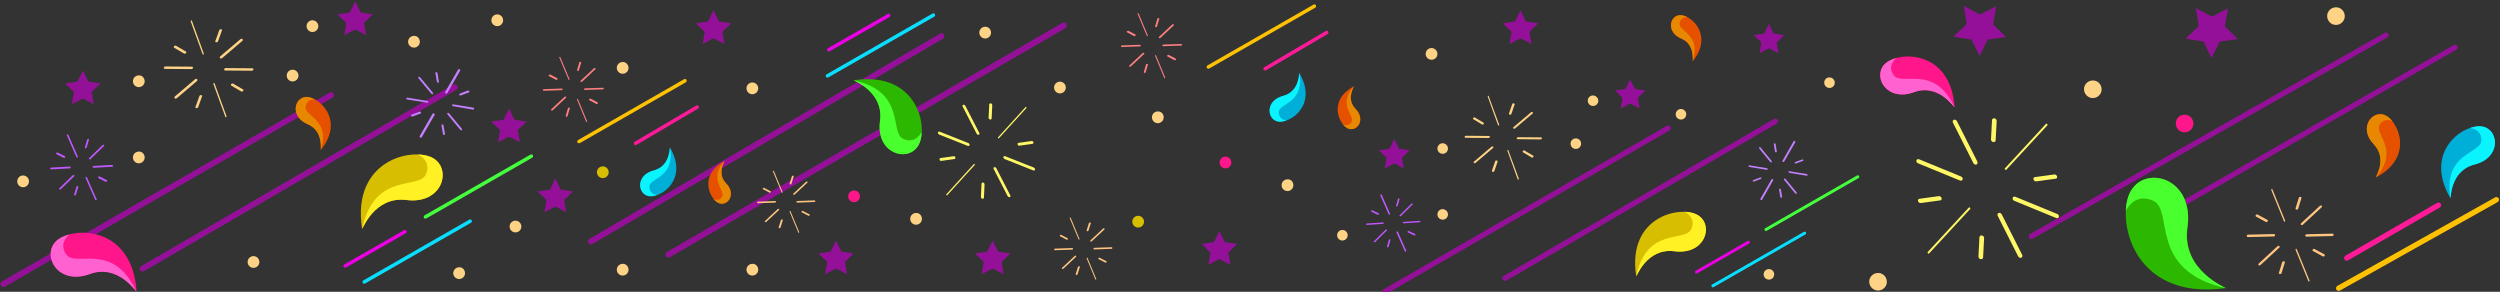<svg version="1.1" id="Layer_1" xmlns="http://www.w3.org/2000/svg" x="0" y="0" viewBox="0 0 1233.8 144" xml:space="preserve"><rect x="0" y="0" width="1233.8" height="144" fill="#333333" stroke="none"/><style>.st0{fill:#951099}.st1{fill:#08deff}.st2{fill:#ffc203}.st3{fill:#ff1a99}.st4{fill:#44ff3c}.st5{fill:#ea00e2}.st6{fill:#c157ff}.st7{fill:#ffd385}.st8{fill:#c480ff}.st9{fill:#ff8080}.st10{fill:#ffc580}.st11{fill:#d8be00}.st12{fill:#ff168a}.st13{fill:#fff124}.st14{fill:#e65100}.st15{fill:#e88800}.st16{fill:#ff61d0}.st17{fill:#00afd8}.st18{fill:#0af4ff}.st19{fill:#fff766}.st20{fill:#2cb700}.st21{fill:#49ff2e}</style><path class="st0" d="M69.1 133.3c.4.7 1.3 1 2 .5l154.1-89.5c.7-.4 1-1.3.5-2-.4-.7-1.3-1-2-.5l-154 89.5c-.7.4-1 1.3-.6 2zm95.6-87.1c-.4-.7-1.3-1-2-.5L1 138.9c-.7.4-1 1.3-.5 2 .4.7 1.3 1 2 .5l161.7-93.3c.6-.2.9-1.2.5-1.9z"/><path class="st1" d="M232.8 108.7c.2.4.1 1-.3 1.2l-52.3 30c-.4.2-1 .1-1.2-.3-.2-.4-.1-1 .3-1.2l52.3-30c.4-.2.9-.1 1.2.3z"/><path class="st2" d="M649.4 2.6c.2.4.1 1-.3 1.2l-52.3 30c-.4.2-1 .1-1.2-.3-.2-.4-.1-1 .3-1.2l52.3-30c.4-.3 1-.1 1.2.3z"/><path class="st3" d="M655.5 15.6c.2.4.1 1-.3 1.2l-30.4 17.9c-.4.2-.9.1-1.2-.3-.2-.4-.1-.9.3-1.2l30.4-17.9c.4-.2.9-.1 1.2.3z"/><path class="st4" d="M263 76.6c.2.4.1.9-.3 1.2l-52.3 30c-.4.2-1 .1-1.2-.3-.2-.4-.1-.9.3-1.2l52.3-30c.5-.2 1-.1 1.2.3z"/><path class="st5" d="M200.6 113.9c.2.4.1.9-.3 1.2L170.8 132c-.4.2-1 .1-1.2-.3-.2-.4-.1-1 .3-1.2l29.5-16.9c.5-.3 1-.2 1.2.3z"/><path class="st6" d="M38.4 77.2c.1.2.1.4-.2.5-.2.1-.4 0-.5-.2L33 66.8c-.1-.2-.1-.4.2-.5.2-.1.4 0 .5.2l4.7 10.7zm6.3 1.3c-.2.2-.5.2-.7.1-.2-.1-.2-.4 0-.6l6.6-6.4c.2-.2.5-.2.7-.1.2.1.2.4 0 .6l-6.6 6.4zm-1.9-5.7c-.1.2-.3.4-.6.4s-.4-.2-.3-.5l1.1-3.8c.1-.2.3-.4.6-.4s.4.2.3.5l-1.1 3.8zm-8.4 10.3c.3 0 .5-.2.5-.5 0-.2-.2-.4-.4-.4l-9.2.5c-.3 0-.5.2-.5.5 0 .2.2.4.4.4l9.2-.5zm-3-5.2c.2.1.5 0 .7-.2.2-.2.1-.5-.1-.6l-3.5-1.8c-.2-.1-.5 0-.7.2-.2.2-.1.5.1.6l3.5 1.8zm11.5 9.6c-.1-.2-.3-.3-.5-.2-.2.1-.3.3-.2.5L47 98.6c.1.2.3.3.5.2.2-.1.3-.3.2-.5l-4.8-10.8zm3.3-5.6c-.3 0-.5.2-.5.5 0 .2.2.4.4.4l9.2-.5c.3 0 .5-.2.5-.5 0-.2-.2-.4-.4-.4l-9.2.5zm3 5.2c-.2-.1-.5 0-.7.2-.2.2-.1.5.1.6l3.5 1.8c.2.1.5 0 .7-.2.2-.2.1-.5-.1-.6l-3.5-1.8zm-13.3-.6c.2-.2.5-.2.7-.1.2.1.2.4 0 .6L30 93.4c-.2.2-.5.2-.7.1-.2-.1-.2-.4 0-.6l6.6-6.4zm1.8 5.7c.1-.2.3-.4.6-.4s.4.2.3.5l-1.1 3.8c-.1.2-.3.4-.6.4s-.4-.2-.3-.5l1.1-3.8z"/><path class="st7" d="M100.5 26.2c.1.3.2.5-.1.7-.4.1-.4-.1-.5-.4l-5.7-15.7c-.1-.3-.2-.5.1-.7.4-.1.4.1.5.4l5.7 15.7zm9.1 2.5c-.3.2-.7.3-1 0-.2-.2-.2-.6.1-.9l10-8.5c.3-.2.7-.3 1 0 .2.2.2.6-.1.9l-10 8.5zm-2-8.3c-.1.3-.5.5-.9.5-.4-.1-.6-.4-.4-.7l1.9-5.3c.1-.3.5-.5.9-.5.4.1.6.4.4.7l-1.9 5.3zM94.5 34.1c.4 0 .7-.3.8-.6 0-.3-.2-.6-.6-.6l-13.1-.1c-.4 0-.7.3-.8.6 0 .3.2.6.6.6l13.1.1zm-3.7-7.7c.3.2.7.1 1-.2.2-.3.2-.7-.1-.8l-4.8-2.8c-.3-.2-.7-.1-1 .2-.2.3-.2.7.1.8l4.8 2.8zm15.2 15c-.1-.3-.2-.6-.5-.4-.4.1-.2.4-.1.7l5.7 15.7c.1.3.2.6.5.4.4-.1.2-.4.1-.7L106 41.4zm5.4-7.8c-.4 0-.7.3-.8.6 0 .3.2.6.6.6l13.1.1c.4 0 .7-.3.8-.6 0-.3-.2-.6-.6-.6l-13.1-.1zm3.7 7.7c-.3-.2-.7-.1-1 .2-.2.3-.2.7.1.8l4.8 2.8c.3.2.7.1 1-.2.2-.3.2-.7-.1-.8l-4.8-2.8zm-18.8-2.2c.3-.2.7-.3 1 0 .2.2.2.6-.1.9l-10 8.5c-.3.2-.7.3-1 0-.2-.2-.2-.6.1-.9l10-8.5zm2.1 8.3c.1-.3.5-.5.9-.5.4.1.6.4.4.7l-1.9 5.3c-.1.3-.5.5-.9.5-.4-.1-.6-.4-.4-.7l1.9-5.3z"/><path class="st8" d="M220.7 46c-.1.2-.4.3-.7.1-.3-.1-.4-.4-.3-.7l6.4-11.1c.1-.2.4-.3.7-.1.3.1.4.4.3.7L220.7 46zm2.9 6.4c-.3 0-.5-.3-.5-.5 0-.3.2-.4.5-.4l9.9 1.6c.3 0 .5.3.5.6s-.2.4-.5.4l-9.9-1.7zm3.8-5.3c-.2.1-.6 0-.7-.3-.1-.2 0-.5.2-.6l4-1.5c.2-.1.6 0 .7.3.1.2.1.5-.2.6l-4 1.5zm-14.5-.8c.2.2.5.3.7.2.2-.1.2-.4.1-.7l-6.4-7.7c-.2-.2-.5-.3-.7-.2-.2.1-.2.4-.1.7l6.4 7.7zm2.7-6c0 .3.3.5.6.5s.5-.2.4-.5l-.7-4.2c0-.3-.3-.5-.6-.5s-.5.2-.4.5l.7 4.2zm-1.1 16.4c.1-.2 0-.5-.3-.7-.3-.1-.6-.1-.7.1l-6.4 11.1c-.1.2 0 .5.3.7.3.1.6.1.7-.1l6.4-11.1zm7.1-.8c-.2-.2-.5-.3-.7-.2-.2.1-.2.4-.1.7l6.4 7.7c.2.2.5.3.7.2.2-.1.2-.4.1-.7l-6.4-7.7zm-2.7 6c0-.3-.3-.5-.6-.5s-.5.2-.4.5l.7 4.2c0 .3.3.5.6.5s.5-.2.4-.5l-.7-4.2zm-8-12.1c.3 0 .5.3.5.5 0 .3-.2.4-.5.4l-9.9-1.6c-.3 0-.5-.3-.5-.5 0-.3.2-.4.5-.4l9.9 1.6zm-3.8 5.3c.2-.1.6 0 .7.3.1.2 0 .5-.2.6l-4 1.5c-.2.1-.6 0-.7-.3-.1-.2-.1-.5.2-.6l4-1.5z"/><path class="st9" d="M566.4 17.3c.1.2.2.4-.1.5-.2.1-.3-.1-.4-.3L561.5 7c-.1-.2-.2-.4.1-.5.2-.1.3.1.4.3l4.4 10.5zm6.3 1.4c-.2.2-.5.2-.7.1-.2-.1-.2-.4 0-.6l6.5-6.1c.2-.2.5-.2.7-.1.2.1.2.4 0 .6l-6.5 6.1zm-1.7-5.6c-.1.2-.3.4-.6.3-.2 0-.4-.2-.3-.5l1.1-3.7c.1-.2.3-.4.6-.3.2 0 .4.2.3.5l-1.1 3.7zm-8.5 9.8c.3 0 .5-.2.5-.4s-.2-.4-.4-.4l-8.9.3c-.3 0-.5.2-.5.4s.2.4.4.4l8.9-.3zm-2.8-5.1c.2.1.5 0 .7-.2.2-.2.1-.5-.1-.6l-3.4-1.8c-.2-.1-.5 0-.7.2-.2.2-.1.5.1.6l3.4 1.8zm10.9 9.7c-.1-.2-.1-.4-.4-.3-.2.1-.1.3-.1.5l4.4 10.6c.1.2.1.4.4.3.2-.1.1-.3.1-.5l-4.4-10.6zm3.5-5.5c-.3 0-.5.2-.5.4s.2.4.4.4l8.9-.3c.3 0 .5-.2.5-.4s-.2-.4-.4-.4l-8.9.3zm2.7 5.1c-.2-.1-.5 0-.7.2-.2.2-.1.5.1.6l3.4 1.8c.2.1.5 0 .7-.2.2-.2.1-.5-.1-.6l-3.4-1.8zm-12.9-.9c.2-.2.5-.2.7-.1.2.1.2.4 0 .6l-6.5 6.1c-.2.2-.5.2-.7.1-.2-.1-.2-.4 0-.6l6.5-6.1zm1.7 5.6c.1-.2.3-.4.6-.3.2 0 .4.2.3.5l-1.1 3.7c-.1.2-.3.4-.6.3-.2 0-.4-.2-.3-.5l1.1-3.7z"/><path class="st10" d="M532.7 117.8c.1.2.2.3-.1.4-.2.1-.3-.1-.4-.3l-4.2-10.1c-.1-.2-.2-.3.1-.4.2-.1.3.1.4.3l4.2 10.1zm6.1 1.3c-.2.2-.5.2-.6.1-.2-.1-.2-.4 0-.6l6.2-5.8c.2-.2.5-.2.6-.1.2.1.2.4 0 .6l-6.2 5.8zm-1.6-5.3c-.1.2-.3.4-.6.3-.2 0-.4-.2-.3-.5l1.1-3.5c.1-.2.3-.4.6-.3.2 0 .4.2.3.5l-1.1 3.5zm-8.1 9.4c.2 0 .5-.2.5-.4s-.2-.4-.4-.4l-8.5.3c-.2 0-.5.2-.5.4s.2.4.4.4l8.5-.3zm-2.7-4.9c.2.1.5 0 .6-.2.1-.2.1-.4-.1-.5l-3.2-1.7c-.2-.1-.5 0-.6.2-.1.2-.1.4.1.5l3.2 1.7zm10.4 9.2c-.1-.2-.1-.4-.4-.3-.2.1-.1.2-.1.4l4.2 10.1c.1.2.1.4.4.3.2-.1.1-.2.1-.4l-4.2-10.1zm3.3-5.2c-.2 0-.5.2-.5.4s.2.4.4.4l8.5-.3c.2 0 .5-.2.5-.4s-.2-.4-.4-.4l-8.5.3zm2.6 4.9c-.2-.1-.5 0-.6.2-.1.2-.1.4.1.5l3.3 1.7c.2.1.5 0 .6-.2.1-.2.1-.4-.1-.5l-3.3-1.7zm-12.3-.9c.2-.2.5-.2.6-.1.2.1.2.4 0 .6l-6.2 5.8c-.2.2-.5.2-.6.1-.2-.1-.2-.4 0-.6l6.2-5.8zm1.6 5.4c.1-.2.3-.4.6-.3.2 0 .4.2.3.5l-1.1 3.5c-.1.2-.3.4-.6.3-.2 0-.4-.2-.3-.5l1.1-3.5z"/><path class="st7" d="M71.4 40.1c0 1.6-1.3 2.9-2.9 2.9-1.6 0-2.9-1.3-2.9-2.9 0-1.6 1.3-2.9 2.9-2.9 1.6-.1 2.9 1.3 2.9 2.9zm502.9 17.8c0 1.6-1.3 2.9-2.9 2.9-1.6 0-2.9-1.3-2.9-2.9 0-1.6 1.3-2.9 2.9-2.9 1.6-.1 2.9 1.2 2.9 2.9z"/><path class="st11" d="M564.6 109.4c0 1.6-1.3 2.9-2.9 2.9-1.6 0-2.9-1.3-2.9-2.9 0-1.6 1.3-2.9 2.9-2.9 1.6 0 2.9 1.3 2.9 2.9z"/><path class="st12" d="M607.7 80.2c0 1.6-1.3 2.9-2.9 2.9-1.6 0-2.9-1.3-2.9-2.9 0-1.6 1.3-2.9 2.9-2.9 1.6 0 2.9 1.3 2.9 2.9z"/><path class="st7" d="M638.3 91.4c0 1.6-1.3 2.9-2.9 2.9-1.6 0-2.9-1.3-2.9-2.9 0-1.6 1.3-2.9 2.9-2.9 1.6-.1 2.9 1.2 2.9 2.9zM71.4 77.7c0 1.6-1.3 2.9-2.9 2.9-1.6 0-2.9-1.3-2.9-2.9 0-1.6 1.3-2.9 2.9-2.9 1.6-.1 2.9 1.3 2.9 2.9zM14.3 89.5c0 1.6-1.3 2.9-2.9 2.9-1.6 0-2.9-1.3-2.9-2.9 0-1.6 1.3-2.9 2.9-2.9 1.6 0 2.9 1.3 2.9 2.9zm695.1-62.9c0 1.6-1.3 2.9-2.9 2.9-1.6 0-2.9-1.3-2.9-2.9 0-1.6 1.3-2.9 2.9-2.9 1.5 0 2.9 1.3 2.9 2.9zM248.3 10c0 1.6-1.3 2.9-2.9 2.9-1.6 0-2.9-1.3-2.9-2.9 0-1.6 1.3-2.9 2.9-2.9 1.6 0 2.9 1.3 2.9 2.9zm-41.1 10.6c0 1.6-1.3 2.9-2.9 2.9-1.6 0-2.9-1.3-2.9-2.9 0-1.6 1.3-2.9 2.9-2.9 1.6-.1 2.9 1.3 2.9 2.9zm-59.9 16.7c0 1.6-1.3 2.9-2.9 2.9-1.6 0-2.9-1.3-2.9-2.9 0-1.6 1.3-2.9 2.9-2.9 1.6 0 2.9 1.3 2.9 2.9zm9.8-24.4c0 1.6-1.3 2.9-2.9 2.9-1.6 0-2.9-1.3-2.9-2.9 0-1.6 1.3-2.9 2.9-2.9 1.5 0 2.9 1.3 2.9 2.9zm100.2 98.9c0 1.6-1.3 2.9-2.9 2.9-1.6 0-2.9-1.3-2.9-2.9 0-1.6 1.3-2.9 2.9-2.9 1.6 0 2.9 1.3 2.9 2.9zM128 129.3c0 1.6-1.3 2.9-2.9 2.9-1.6 0-2.9-1.3-2.9-2.9 0-1.6 1.3-2.9 2.9-2.9 1.6 0 2.9 1.3 2.9 2.9zm101.5 5.5c0 1.6-1.3 2.9-2.9 2.9-1.6 0-2.9-1.3-2.9-2.9 0-1.6 1.3-2.9 2.9-2.9 1.6-.1 2.9 1.3 2.9 2.9z"/><path class="st0" d="m40.9 34.8 2.7 5.5 6 .9-4.4 4.2 1.1 6-5.4-2.8-5.4 2.8 1-6-4.3-4.2 6-.9zM750.4 5.1l2.7 5.5 6 .9-4.3 4.2 1 6-5.4-2.8-5.4 2.8 1-6-4.3-4.2 6-.9zM251.2 53.6l2.7 5.5 6 .9-4.4 4.2 1.1 6-5.4-2.8-5.4 2.8 1-6-4.4-4.2 6.1-.9zM352.1 5.1l2.7 5.5 6.1.9-4.4 4.2 1 6-5.4-2.8-5.3 2.8 1-6-4.4-4.2 6-.9zm249.7 109 2.7 5.4 6 .9-4.3 4.3 1 6-5.4-2.9-5.4 2.9 1-6-4.3-4.3 6-.9zM175.3.7l2.7 5.5 6 .9-4.4 4.2 1.1 6-5.4-2.8-5.4 2.8 1-6-4.4-4.2 6.1-.9z"/><path class="st11" d="M178.7 112.9c.1.7 5.9-16.2 21.9-14.2 17.3 2.2 22.4-14.4 13.7-20.3-9.3-6.3-41-.2-35.6 34.5z"/><path class="st13" d="M214.3 78.4c-1.9-1.3-4.7-2-7.9-2.2 2.5 1.4 6.1 4.4 3.8 9.8-3.4 7.9-25.2-1.7-31.5 26.9.1.7 5.9-16.2 21.9-14.2 17.3 2.2 22.4-14.4 13.7-20.3z"/><path class="st14" d="M158.3 74c-.2.3 1.7-9.3-6.5-12.8-8.8-3.7-6.6-13-.9-13.4 6.2-.4 19.6 11.3 7.4 26.2z"/><path class="st15" d="M151 47.9c1.2-.1 2.8.3 4.3 1.2-1.6 0-4.1.4-4.5 3.6-.6 4.7 12.4 6.2 7.5 21.4-.2.3 1.7-9.3-6.5-12.8-8.7-3.7-6.6-13-.8-13.4z"/><path class="st14" d="M668.2 42.6c.3-.1-4 6.2.8 11.1 5.2 5.3.8 11.3-3.4 9.8-4.6-1.5-10.6-13.9 2.6-20.9z"/><path class="st15" d="M665.5 63.5c-.9-.3-1.9-1.1-2.8-2.1 1.1.5 3.1 1 4.3-1.2 1.8-3.2-7-8.2 1.1-17.6.3-.1-4 6.2.8 11.1 5.2 5.3.9 11.3-3.4 9.8z"/><path class="st12" d="M67.4 143.7c0 .7-8.9-13.8-23.1-8.5-15.5 5.6-23.7-8.6-16.8-15.9 7.2-7.7 37.6-8.7 39.9 24.4z"/><path class="st16" d="M27.4 119.3c1.5-1.6 3.9-2.9 6.8-3.6-2 1.8-4.7 5.4-1.5 9.9 4.7 6.6 22.9-6.8 34.6 18.2 0 .7-8.9-13.8-23.1-8.5-15.4 5.6-23.6-8.7-16.8-16z"/><path class="st17" d="M641.2 36c-.2-.3.3 9.1-7.9 11.3-8.9 2.3-8.1 11.5-2.7 12.7 5.8 1.2 20.1-8 10.6-24z"/><path class="st18" d="M630.6 59.9c1.2.3 2.7.1 4.3-.5-1.5-.2-3.9-1-3.8-4.1.1-4.5 12.7-4.1 10.2-19.3-.2-.3.3 9.1-7.9 11.3-9 2.3-8.2 11.4-2.8 12.6z"/><path class="st0" d="M526.3 11.8c-.4-.7-1.3-1-2-.5L329.1 124.4c-.7.4-1 1.3-.5 2 .4.7 1.3 1 2 .5l195.2-113c.7-.4.9-1.4.5-2.1zm-60.4 5.3c-.4-.7-1.3-1-2-.5l-173 101.3c-.7.4-1 1.3-.5 2 .4.7 1.3 1 2 .5l173-101.3c.6-.4.9-1.3.5-2z"/><path class="st1" d="M461.4 7c.2.4.1 1-.3 1.2l-52.3 30c-.4.2-1 .1-1.2-.3-.2-.4-.1-1 .3-1.2l52.3-30c.4-.2 1-.1 1.2.3z"/><path class="st2" d="M338.8 39.4c.2.4.1 1-.3 1.2l-52.3 30c-.4.2-1 .1-1.2-.3-.2-.4-.1-1 .3-1.2l52.3-30c.4-.3.9-.1 1.2.3z"/><path class="st3" d="M344.8 52.4c.2.4.1 1-.3 1.2l-30.4 17.9c-.4.2-.9.1-1.2-.3-.2-.4-.1-.9.3-1.2l30.4-17.9c.5-.2 1-.1 1.2.3z"/><path class="st5" d="M439.3 7.2c.2.4.1.9-.3 1.2l-29.5 16.9c-.4.2-1 .1-1.2-.3-.2-.4-.1-1 .3-1.2l29.5-16.9c.4-.3.9-.2 1.2.3z"/><path class="st19" d="M493.3 67.9c-.3.3-.4.6-.7.3-.3-.3 0-.4.2-.7l13-14.3c.3-.3.4-.6.7-.3.3.3 0 .4-.2.7l-13 14.3zm2.5 10.6c-.4-.2-.7-.6-.6-1 .1-.4.5-.6.9-.4l14.1 5.6c.4.2.7.6.6 1-.1.4-.5.6-.9.4l-14.1-5.6zm7.3-6.6c-.4.1-.8-.2-.9-.6-.1-.4.1-.8.5-.8l6.4-.9c.4-.1.8.2.9.6.1.4-.1.8-.5.8l-6.4.9zM482 66c.2.4.7.6 1 .5.4-.1.5-.6.3-.9l-6.9-13.4c-.2-.4-.7-.6-1-.5-.4.1-.5.6-.3.9L482 66zm5.9-7.9c0 .4.3.8.7.9.4.1.8-.2.8-.6l.3-6.5c0-.4-.3-.8-.7-.9-.4-.1-.8.2-.8.6l-.3 6.5zm-7.1 23.6c.3-.3.5-.4.2-.7-.3-.3-.4 0-.7.3l-13 14.3c-.3.3-.5.4-.2.7.3.3.4 0 .7-.3l13-14.3zm10.9 1.3c-.2-.4-.7-.6-1-.5-.4.1-.5.6-.3.9l6.9 13.4c.2.4.7.6 1 .5.4-.1.5-.6.3-.9L491.7 83zm-5.8 8c0-.4-.3-.8-.7-.9-.4-.1-.8.2-.8.6l-.3 6.5c0 .4.3.8.7.9.4.1.8-.2.8-.6l.3-6.5zm-8-20.4c.4.2.7.6.6 1-.1.4-.5.6-.9.4l-14.1-5.6c-.4-.2-.7-.6-.6-1 .1-.4.5-.6.9-.4l14.1 5.6zm-7.3 6.5c.4-.1.8.2.9.6.1.4-.1.8-.5.8l-6.4.9c-.4.1-.8-.2-.9-.6-.1-.4.1-.8.5-.8l6.4-.9z"/><path class="st9" d="M281 38.9c.1.2.2.4-.1.5-.2.1-.3-.1-.4-.3l-4.4-10.5c-.1-.2-.2-.4.1-.5.2-.1.3.1.4.3l4.4 10.5zm6.3 1.4c-.2.2-.5.2-.7.1-.2-.1-.2-.4 0-.6l6.5-6.1c.2-.2.5-.2.7-.1.2.1.2.4 0 .6l-6.5 6.1zm-1.6-5.6c-.1.2-.3.4-.6.3-.2 0-.4-.2-.3-.5l1.1-3.7c.1-.2.3-.4.6-.3.2 0 .4.2.3.5l-1.1 3.7zm-8.5 9.8c.3 0 .5-.2.5-.4s-.2-.4-.4-.4l-8.9.3c-.3 0-.5.2-.5.4s.2.4.4.4l8.9-.3zm-2.8-5.1c.2.1.5 0 .7-.2.2-.2.1-.5-.1-.6l-3.4-1.8c-.2-.1-.5 0-.7.2-.2.2-.1.5.1.6l3.4 1.8zm10.9 9.7c-.1-.2-.1-.4-.4-.3-.2.1-.1.3-.1.5l4.4 10.6c.1.2.1.4.4.3.2-.1.1-.3.1-.5l-4.4-10.6zm3.4-5.5c-.3 0-.5.2-.5.4s.2.4.4.4l8.9-.3c.3 0 .5-.2.5-.4s-.2-.4-.4-.4l-8.9.3zm2.8 5.1c-.2-.1-.5 0-.7.2-.2.2-.1.5.1.6l3.4 1.8c.2.1.5 0 .7-.2.2-.2.1-.5-.1-.6l-3.4-1.8zm-12.9-.9c.2-.2.5-.2.7-.1.2.1.2.4 0 .6l-6.5 6.1c-.2.2-.5.2-.7.1-.2-.1-.2-.4 0-.6l6.5-6.1zm1.7 5.6c.1-.2.3-.4.6-.3.2 0 .4.2.3.5l-1.1 3.7c-.1.2-.3.4-.6.3-.2 0-.4-.2-.3-.5l1.1-3.7z"/><path class="st10" d="M386.2 94.7c.1.2.2.3-.1.4-.2.1-.3-.1-.4-.3l-4.2-10.1c-.1-.2-.2-.3.1-.4.2-.1.3.1.4.3l4.2 10.1zm6 1.3c-.2.2-.5.2-.6.1-.2-.1-.2-.4 0-.6l6.2-5.8c.2-.2.5-.2.6-.1.2.1.2.4 0 .6l-6.2 5.8zm-1.6-5.3c-.1.2-.3.4-.6.3-.2 0-.4-.2-.3-.5l1.1-3.5c.1-.2.3-.4.6-.3.2 0 .4.2.3.5l-1.1 3.5zm-8.1 9.3c.2 0 .5-.2.5-.4s-.2-.4-.4-.4l-8.5.3c-.2 0-.5.2-.5.4s.2.4.4.4l8.5-.3zm-2.7-4.9c.2.1.5 0 .6-.2.1-.2.1-.4-.1-.5l-3.2-1.7c-.2-.1-.5 0-.6.2-.1.2-.1.4.1.5l3.2 1.7zm10.4 9.3c-.1-.2-.1-.4-.4-.3-.2.1-.1.2-.1.4l4.2 10.1c.1.2.1.4.4.3.2-.1.1-.2.1-.4l-4.2-10.1zm3.3-5.2c-.2 0-.5.2-.5.4s.2.4.4.4l8.5-.3c.2 0 .5-.2.5-.4s-.2-.4-.4-.4l-8.5.3zm2.7 4.9c-.2-.1-.5 0-.6.2-.1.2-.1.4.1.5l3.3 1.7c.2.1.5 0 .6-.2.1-.2.1-.4-.1-.5l-3.3-1.7zm-12.4-.9c.2-.2.5-.2.6-.1.2.1.2.4 0 .6l-6.2 5.8c-.2.2-.5.2-.6.1-.2-.1-.2-.4 0-.6l6.2-5.8zm1.6 5.4c.1-.2.3-.4.6-.3.2 0 .4.2.3.5l-1.1 3.5c-.1.2-.3.4-.6.3-.2 0-.4-.2-.3-.5l1.1-3.5z"/><path class="st7" d="M310.2 33.5c0 1.6-1.3 2.9-2.9 2.9-1.6 0-2.9-1.3-2.9-2.9 0-1.6 1.3-2.9 2.9-2.9 1.5-.1 2.9 1.3 2.9 2.9z"/><path class="st11" d="M300.4 85c0 1.6-1.3 2.9-2.9 2.9-1.6 0-2.9-1.3-2.9-2.9 0-1.6 1.3-2.9 2.9-2.9 1.6 0 2.9 1.3 2.9 2.9z"/><path class="st12" d="M424.4 96.9c0 1.6-1.3 2.9-2.9 2.9-1.6 0-2.9-1.3-2.9-2.9 0-1.6 1.3-2.9 2.9-2.9 1.5-.1 2.9 1.2 2.9 2.9z"/><path class="st7" d="M455 108c0 1.6-1.3 2.9-2.9 2.9-1.6 0-2.9-1.3-2.9-2.9 0-1.6 1.3-2.9 2.9-2.9 1.6-.1 2.9 1.3 2.9 2.9zm71-64.8c0 1.6-1.3 2.9-2.9 2.9-1.6 0-2.9-1.3-2.9-2.9 0-1.6 1.3-2.9 2.9-2.9 1.6 0 2.9 1.3 2.9 2.9zm-215.8 89.9c0 1.6-1.3 2.9-2.9 2.9-1.6 0-2.9-1.3-2.9-2.9 0-1.6 1.3-2.9 2.9-2.9 1.5-.1 2.9 1.2 2.9 2.9zm64-89.5c0 1.6-1.3 2.9-2.9 2.9-1.6 0-2.9-1.3-2.9-2.9 0-1.6 1.3-2.9 2.9-2.9 1.6 0 2.9 1.3 2.9 2.9zm0 89.5c0 1.6-1.3 2.9-2.9 2.9-1.6 0-2.9-1.3-2.9-2.9 0-1.6 1.3-2.9 2.9-2.9 1.6-.1 2.9 1.2 2.9 2.9zm114.9-117c0 1.6-1.3 2.9-2.9 2.9-1.6 0-2.9-1.3-2.9-2.9s1.3-2.9 2.9-2.9c1.6-.1 2.9 1.3 2.9 2.9z"/><path class="st0" d="m412.6 118.8 2.7 5.4 6 .9-4.3 4.2 1 6-5.4-2.8-5.4 2.8 1.1-6-4.4-4.2 6-.9zM274.1 88.1l2.6 5.5 6.1.9-4.4 4.2 1 6-5.3-2.8-5.4 2.8 1-6-4.4-4.2 6.1-.9zm215.8 30.7 2.7 5.4 6 .9-4.3 4.2 1 6-5.4-2.8-5.4 2.8 1-6-4.3-4.2 6-.9z"/><path class="st14" d="M357.6 79.4c.3-.1-4 6.2.8 11.1 5.2 5.3.8 11.3-3.4 9.8-4.6-1.5-10.6-13.9 2.6-20.9z"/><path class="st15" d="M354.9 100.3c-.9-.3-1.9-1.1-2.8-2.1 1.1.5 3.1 1 4.3-1.2 1.8-3.2-7-8.2 1.1-17.6.3-.1-4 6.2.8 11.1 5.2 5.3.8 11.3-3.4 9.8z"/><path class="st20" d="M421.4 39.6c-.6.1 14.9 5.5 12.9 20.1-2.1 15.8 13.1 20.6 18.6 12.6 5.8-8.5.3-37.5-31.5-32.7z"/><path class="st21" d="M452.9 72.3c1.2-1.7 1.9-4.3 2-7.2-1.3 2.3-4.1 5.6-9 3.5-7.2-3.1 1.7-23.1-24.5-29-.6.1 14.9 5.5 12.9 20.1-2.1 15.8 13.1 20.6 18.6 12.6z"/><path class="st17" d="M330.6 72.8c-.2-.3.3 9.1-7.9 11.3-8.9 2.3-8.1 11.5-2.7 12.7 5.8 1.2 20.1-8 10.6-24z"/><path class="st18" d="M320 96.7c1.2.3 2.7.1 4.3-.5-1.5-.2-3.9-1-3.8-4.1.1-4.5 12.7-4.1 10.2-19.3-.2-.3.3 9.1-7.9 11.3-9 2.2-8.3 11.4-2.8 12.6z"/><path class="st0" d="M741.6 138c.4.6 1.1.8 1.8.5L876.8 61c.6-.4.8-1.1.5-1.8-.4-.6-1.1-.8-1.8-.5L742 136.2c-.6.4-.8 1.2-.4 1.8zm82.8-75.4c-.4-.6-1.1-.8-1.8-.5l-140 80.8c-.6.4-.8 1.1-.5 1.8.4.6 1.1.8 1.8.5l140-80.8c.6-.4.8-1.2.5-1.8z"/><path class="st1" d="M891.3 114.7c.2.4.1.8-.3 1l-45.3 26c-.4.2-.8.1-1-.3-.2-.4-.1-.8.3-1l45.3-26c.4-.2.8 0 1 .3z"/><path class="st4" d="M917.5 86.9c.2.4.1.8-.3 1l-45.3 26c-.4.2-.8.1-1-.3-.2-.4-.1-.8.3-1l45.3-26c.4-.2.8-.1 1 .3z"/><path class="st5" d="M863.5 119.2c.2.4.1.8-.3 1l-25.6 14.7c-.4.2-.8.1-1-.3-.2-.4-.1-.8.3-1l25.6-14.7c.3-.2.8-.1 1 .3z"/><path class="st6" d="M686 105.4c.1.2 0 .4-.2.5-.2.1-.4 0-.5-.2l-4.1-9.3c-.1-.2 0-.4.2-.5.2-.1.4 0 .5.2l4.1 9.3zm5.4 1.2c-.2.2-.4.2-.6.1-.2-.1-.2-.4 0-.5l5.7-5.6c.2-.2.4-.2.6-.1.2.1.2.4 0 .5l-5.7 5.6zm-1.6-5c-.1.2-.3.3-.5.3s-.4-.2-.3-.4l.9-3.3c.1-.2.3-.3.5-.3s.4.2.3.4l-.9 3.3zm-7.3 8.9c.2 0 .4-.2.4-.4s-.2-.4-.4-.3l-7.9.5c-.2 0-.4.2-.4.4s.2.4.4.3l7.9-.5zm-2.6-4.5c.2.1.4 0 .6-.2.1-.2.1-.4-.1-.5l-3.1-1.5c-.2-.1-.4 0-.6.2-.1.2-.1.4.1.5l3.1 1.5zm10 8.4c-.1-.2-.2-.3-.5-.2-.2.1-.2.3-.2.5l4.1 9.3c.1.2.2.3.5.2.2-.1.2-.3.2-.5l-4.1-9.3zm2.8-4.9c-.2 0-.4.2-.4.4s.2.4.4.3l7.9-.5c.2 0 .4-.2.4-.4s-.2-.4-.4-.3l-7.9.5zm2.6 4.5c-.2-.1-.4 0-.6.2-.1.2-.1.4.1.5l3.1 1.5c.2.1.4 0 .6-.2.1-.2.1-.4-.1-.5l-3.1-1.5zm-11.5-.6c.2-.2.4-.2.6-.1.2.1.2.4 0 .5l-5.7 5.6c-.2.2-.4.2-.6.1-.2-.1-.2-.4 0-.5l5.7-5.6zm1.6 5c.1-.2.3-.3.5-.3s.4.2.3.4l-.9 3.3c-.1.2-.3.3-.5.3s-.4-.2-.3-.4l.9-3.3z"/><path class="st7" d="M739.8 61.3c.1.3.2.5-.1.6-.3.1-.4-.1-.5-.4l-4.9-13.6c-.1-.3-.2-.5.1-.6.3-.1.4.1.4.4l5 13.6zm7.9 2.1c-.2.2-.6.2-.8 0-.2-.2-.2-.5.1-.7l8.6-7.3c.2-.2.6-.2.8 0 .2.2.2.5-.1.7l-8.6 7.3zm-1.8-7.2c-.1.3-.4.5-.8.4-.3-.1-.5-.3-.4-.6l1.6-4.6c.1-.3.4-.5.8-.4.3.1.5.3.4.6l-1.6 4.6zm-11.3 11.9c.3 0 .6-.2.7-.5 0-.3-.2-.5-.5-.5l-11.3-.1c-.3 0-.6.2-.7.5 0 .3.2.5.5.5l11.3.1zm-3.2-6.7c.3.2.6.1.8-.2.2-.2.2-.6-.1-.7l-4.2-2.5c-.3-.2-.6-.1-.8.2-.2.2-.2.6.1.7l4.2 2.5zm13.1 13c-.1-.3-.1-.5-.4-.4-.3.1-.2.3-.1.6l4.9 13.6c.1.3.1.5.5.4.3-.1.2-.3.1-.6l-5-13.6zm4.7-6.7c-.3 0-.6.2-.7.5 0 .3.2.5.5.5l11.3.1c.3 0 .6-.2.7-.5 0-.3-.2-.5-.5-.5l-11.3-.1zm3.2 6.6c-.3-.2-.6-.1-.8.2-.2.2-.2.6.1.7l4.2 2.5c.3.2.6.1.8-.2.2-.2.2-.6-.1-.7l-4.2-2.5zm-16.3-1.9c.2-.2.6-.2.8 0 .2.2.2.5-.1.7l-8.6 7.3c-.2.2-.6.2-.8 0-.2-.2-.2-.5.1-.7l8.6-7.3zm1.8 7.2c.1-.3.4-.5.8-.4.3.1.5.3.4.6l-1.6 4.6c-.1.3-.4.5-.8.4-.3-.1-.5-.3-.4-.6l1.6-4.6z"/><path class="st8" d="M880.5 79.8c-.1.2-.4.2-.6.1-.2-.1-.3-.4-.2-.6l5.5-9.6c.1-.2.4-.2.6-.1.2.1.3.4.2.6l-5.5 9.6zm2.5 5.5c-.2 0-.4-.3-.4-.5s.2-.4.5-.3l8.6 1.4c.2 0 .4.3.4.5s-.2.4-.5.3l-8.6-1.4zm3.3-4.6c-.2.1-.5 0-.6-.2-.1-.2 0-.4.2-.5l3.5-1.3c.2-.1.5 0 .6.2.1.2 0 .4-.2.5l-3.5 1.3zm-12.6-.7c.2.2.4.3.6.1.2-.1.2-.4.1-.6l-5.5-6.7c-.2-.2-.4-.3-.6-.1-.2.1-.2.4-.1.6l5.5 6.7zm2.3-5.2c0 .2.3.4.5.4s.4-.2.4-.4l-.6-3.7c0-.2-.3-.4-.5-.4s-.4.2-.4.4l.6 3.7zm-.9 14.2c.1-.2 0-.4-.2-.6-.2-.1-.5-.1-.6.1l-5.5 9.6c-.1.2 0 .4.2.6.2.1.5.1.6-.1l5.5-9.6zm6.1-.7c-.2-.2-.4-.3-.6-.1-.2.1-.2.4-.1.6l5.5 6.7c.2.2.4.3.6.1.2-.1.2-.4.1-.6l-5.5-6.7zm-2.3 5.2c0-.2-.3-.4-.5-.4s-.4.2-.4.4l.6 3.7c0 .2.3.4.5.4s.4-.2.4-.4l-.6-3.7zM872 83c.2 0 .4.3.4.5s-.2.4-.5.3l-8.6-1.4c-.2 0-.4-.3-.4-.5s.2-.4.5-.3L872 83zm-3.3 4.6c.2-.1.5 0 .6.2.1.2 0 .4-.2.5l-3.5 1.3c-.2.1-.5 0-.6-.2-.1-.2 0-.4.2-.5l3.5-1.3z"/><path class="st7" d="M714.6 73.3c0 1.4-1.1 2.6-2.6 2.6-1.4 0-2.6-1.1-2.6-2.6 0-1.4 1.1-2.6 2.6-2.6 1.4 0 2.6 1.2 2.6 2.6zm0 32.5c0 1.4-1.1 2.6-2.6 2.6-1.4 0-2.6-1.1-2.6-2.6 0-1.4 1.1-2.6 2.6-2.6 1.4.1 2.6 1.2 2.6 2.6zm-49.5 10.3c0 1.4-1.1 2.6-2.6 2.6-1.4 0-2.6-1.1-2.6-2.6 0-1.4 1.1-2.6 2.6-2.6s2.6 1.2 2.6 2.6zm167.1-59.7c0 1.4-1.1 2.6-2.6 2.6-1.4 0-2.6-1.1-2.6-2.6 0-1.4 1.1-2.6 2.6-2.6 1.4 0 2.6 1.2 2.6 2.6zm-51.9 14.5c0 1.4-1.1 2.6-2.6 2.6-1.4 0-2.6-1.1-2.6-2.6 0-1.4 1.1-2.6 2.6-2.6s2.6 1.1 2.6 2.6zm8.5-21.2c0 1.4-1.1 2.6-2.6 2.6-1.4 0-2.6-1.1-2.6-2.6 0-1.4 1.1-2.6 2.6-2.6 1.4.1 2.6 1.2 2.6 2.6zm86.8 85.7c0 1.4-1.1 2.6-2.6 2.6-1.4 0-2.6-1.1-2.6-2.6 0-1.4 1.1-2.6 2.6-2.6s2.6 1.2 2.6 2.6zm29.9-94.6c0 1.4-1.1 2.6-2.6 2.6-1.4 0-2.6-1.1-2.6-2.6s1.1-2.6 2.6-2.6c1.4 0 2.6 1.2 2.6 2.6z"/><path class="st0" d="m688.1 68.7 2.4 4.7 5.2.8-3.8 3.7.9 5.2-4.7-2.5-4.6 2.5.8-5.2-3.7-3.7 5.2-.8zM873 11.8l2.4 4.8 5.2.7-3.8 3.7.9 5.2-4.7-2.4-4.6 2.4.9-5.2-3.8-3.7 5.2-.7zm-68.5 27.4 2.4 4.7 5.2.7-3.8 3.7.9 5.2-4.7-2.4-4.6 2.4.8-5.2-3.7-3.7 5.2-.7z"/><path class="st11" d="M807.5 136.3c.1.6 5.1-14.1 18.9-12.3 15 1.9 19.4-12.5 11.8-17.6-7.9-5.4-35.4-.1-30.7 29.9z"/><path class="st13" d="M838.3 106.4c-1.6-1.1-4.1-1.8-6.9-1.9 2.2 1.2 5.3 3.8 3.3 8.5-2.9 6.8-21.9-1.5-27.2 23.3.1.6 5.1-14.1 18.9-12.3 15 1.9 19.5-12.5 11.9-17.6z"/><path class="st14" d="M835.4 30.2c-.2.3 1.4-8.1-5.6-11.1-7.6-3.2-5.8-11.3-.8-11.6 5.4-.4 16.9 9.7 6.4 22.7z"/><path class="st15" d="M829 7.5c1.1-.1 2.4.3 3.8 1-1.4 0-3.6.4-3.9 3.1-.5 4 10.8 5.3 6.5 18.5-.2.3 1.4-8.1-5.6-11.1-7.6-3.1-5.8-11.2-.8-11.5z"/><path class="st12" d="M964.6 52.9c0 .6-7.7-11.9-20-7.4-13.4 4.9-20.5-7.5-14.6-13.8 6.3-6.6 32.7-7.5 34.6 21.2z"/><path class="st16" d="M930 31.8c1.3-1.4 3.4-2.5 5.9-3.2-1.8 1.6-4.1 4.6-1.3 8.5 4.1 5.7 19.9-5.9 30 15.8 0 .6-7.7-11.9-20-7.4-13.4 4.9-20.5-7.5-14.6-13.7z"/><path class="st0" d="M1001.4 117.3c.4.6 1.2.9 1.8.5l175-99.3c.6-.4.9-1.2.5-1.8-.4-.6-1.2-.9-1.8-.5l-175 99.3c-.6.3-.8 1.1-.5 1.8zm54-4.3c.4.6 1.2.9 1.8.5l155.1-89c.6-.4.9-1.2.5-1.8-.4-.6-1.2-.9-1.8-.5l-155.1 89c-.6.4-.8 1.2-.5 1.8z"/><path class="st2" d="M1153 142.9c-.3-.6-.1-1.4.5-1.8l77.9-43.7c.6-.3 1.4-.1 1.8.5.3.6.1 1.4-.5 1.8l-77.9 43.7c-.6.4-1.4.1-1.8-.5z"/><path class="st3" d="M1157 128c-.3-.6-.1-1.4.5-1.8l45.3-26.1c.6-.4 1.4-.1 1.8.5.4.6.1 1.4-.5 1.8l-45.3 26.1c-.7.4-1.5.1-1.8-.5z"/><path class="st19" d="M971.2 102.9c.4-.4.6-.9 1-.4.5.4.1.7-.3 1.1l-19.4 21c-.4.4-.6.9-1 .4-.5-.4-.1-.7.3-1.1l19.4-21zm-3.4-15.8c.6.2 1 .9.8 1.4-.1.6-.7.8-1.3.6l-20.7-8.5c-.6-.2-1-.9-.8-1.4.1-.6.7-.8 1.3-.6l20.7 8.5zm-11 9.7c.6-.1 1.2.3 1.4.9.2.6-.1 1.2-.7 1.2l-9.5 1.3c-.6.1-1.2-.3-1.4-.9-.2-.6.1-1.2.7-1.2l9.5-1.3zm31.1 9c-.3-.6-1-.9-1.5-.7-.5.2-.8.8-.5 1.4l10.1 20c.3.6 1 .9 1.5.7.5-.2.8-.8.5-1.4l-10.1-20zm-8.7 11.7c0-.6-.4-1.2-1.1-1.3-.6-.1-1.1.2-1.2.8l-.5 9.6c0 .6.4 1.2 1.1 1.3.6.1 1.1-.2 1.2-.8l.5-9.6zm10.7-34.9c-.4.4-.8.6-.3 1.1.5.4.7 0 1-.4l19.4-21c.4-.4.8-.6.3-1.1-.5-.4-.7 0-1 .4l-19.4 21zm-16-2.1c.3.6 1 .9 1.5.7.5-.2.7-.8.5-1.4l-10.1-20c-.3-.6-1-.9-1.5-.7-.5.2-.8.8-.5 1.4l10.1 20zm8.7-11.7c0 .6.4 1.2 1.1 1.3.6.1 1.1-.2 1.2-.8l.5-9.6c0-.6-.4-1.2-1.1-1.3-.6-.1-1.1.2-1.2.8l-.5 9.6zm11.5 30.3c-.6-.2-1-.9-.8-1.4.1-.6.8-.8 1.3-.6l20.7 8.5c.6.2 1 .9.8 1.4-.1.6-.8.8-1.3.6l-20.7-8.5zm10.9-9.6c-.6.1-1.2-.3-1.4-.9-.2-.6.1-1.2.7-1.2l9.5-1.3c.6-.1 1.2.3 1.4.9.2.6-.1 1.2-.7 1.2l-9.5 1.3z"/><path class="st10" d="M1133 123.5c-.1-.3-.3-.5.1-.7.3-.1.4.1.5.4l6.1 15c.1.3.3.5-.1.7-.3.1-.4-.1-.5-.4l-6.1-15zm-9-2c.3-.2.7-.3.9-.1.2.2.2.6 0 .8l-9.3 8.6c-.3.2-.7.3-.9.1-.2-.2-.2-.6 0-.8l9.3-8.6zm2.3 7.9c.1-.3.5-.5.8-.5.4.1.6.4.5.7l-1.6 5.2c-.1.3-.5.5-.8.5-.4-.1-.6-.4-.5-.7l1.6-5.2zm12.1-13.8c-.4 0-.7.3-.7.6s.2.6.6.6l12.7-.3c.4 0 .7-.3.7-.6s-.2-.6-.6-.6l-12.7.3zm3.9 7.3c-.3-.2-.7-.1-.9.2-.2.3-.2.6.1.8l4.8 2.6c.3.2.7.1.9-.2.2-.3.2-.6-.1-.8l-4.8-2.6zm-15.2-13.9c.1.3.2.5.5.4.3-.1.2-.4.1-.7l-6.1-15c-.1-.3-.2-.5-.5-.4-.3.1-.2.4-.1.7l6.1 15zm-5 7.7c.4 0 .7-.3.7-.6s-.2-.6-.6-.6l-12.7.3c-.4 0-.7.3-.7.6s.2.6.6.6l12.7-.3zm-3.9-7.2c.3.2.7.1.9-.2.2-.3.2-.6-.1-.8l-4.8-2.6c-.3-.2-.7-.1-.9.2-.2.3-.2.6.1.8l4.8 2.6zm18.3 1.4c-.3.2-.7.3-.9.1-.2-.2-.2-.6 0-.8l9.3-8.6c.3-.2.7-.3.9-.1.2.2.2.6 0 .8l-9.3 8.6zm-2.3-7.9c-.1.3-.5.5-.8.5-.4-.1-.6-.4-.5-.7l1.6-5.2c.1-.3.5-.5.8-.5.4.1.6.4.5.7l-1.6 5.2z"/><path class="st12" d="M1073.8 60.9c0-2.4 2-4.3 4.4-4.3 2.4 0 4.3 2 4.3 4.4 0 2.4-2 4.3-4.4 4.3-2.4 0-4.3-2-4.3-4.4z"/><path class="st7" d="M1028.5 44c0-2.4 2-4.3 4.4-4.3 2.4 0 4.3 2 4.3 4.4 0 2.4-2 4.3-4.4 4.3-2.3 0-4.3-2-4.3-4.4zm-106 95c0-2.4 2-4.3 4.4-4.3 2.4 0 4.3 2 4.3 4.4 0 2.4-2 4.3-4.4 4.3-2.4-.1-4.3-2-4.3-4.4zm226-131.1c0-2.4 2-4.3 4.4-4.3 2.4 0 4.3 2 4.3 4.4 0 2.4-2 4.3-4.4 4.3-2.4 0-4.3-2-4.3-4.4z"/><path class="st0" d="m1091.4 28.6-3.9-8.1-8.9-1.4 6.5-6.2-1.4-8.9 7.9 4.2 8-4.1-1.6 8.9 6.4 6.3-8.9 1.2zm-114.4-1-4-8.1-8.9-1.4 6.5-6.2-1.4-9 7.9 4.3 8.1-4.1-1.6 8.9 6.4 6.3-9 1.2z"/><path class="st14" d="M1172.5 87.6c-.4.2 6-9.1-1-16.4-7.6-7.9-1-16.8 5.2-14.5 6.6 2.3 15.4 20.7-4.2 30.9z"/><path class="st15" d="M1176.7 56.7c1.4.5 2.8 1.6 4.1 3.2-1.6-.8-4.5-1.5-6.4 1.7-2.8 4.7 10.3 12.2-1.9 26-.4.2 6-9.1-1-16.4-7.6-7.9-1.1-16.7 5.2-14.5z"/><path class="st20" d="M1098.4 142.2c.9-.1-21.9-8.4-18.8-30 3.4-23.4-19.1-30.7-27.3-18.9-8.8 12.4-1.1 55.5 46.1 48.9z"/><path class="st21" d="M1052.2 93.3c-1.8 2.5-2.9 6.3-3.1 10.7 1.9-3.4 6.1-8.2 13.4-5 10.7 4.7-2.8 34.2 35.8 43.2.9-.1-21.9-8.4-18.8-30 3.4-23.4-19.1-30.7-27.3-18.9z"/><path class="st17" d="M1209.3 97.8c.3.5-.3-13.5 11.9-16.6 13.2-3.3 12.2-16.9 4.2-18.7-8.6-2-29.9 11.5-16.1 35.3z"/><path class="st18" d="M1225.4 62.5c-1.7-.4-4-.2-6.4.7 2.2.3 5.7 1.5 5.6 6.1-.2 6.7-18.9 5.9-15.3 28.5.3.5-.3-13.5 11.9-16.6 13.2-3.3 12.2-16.9 4.2-18.7z"/></svg>